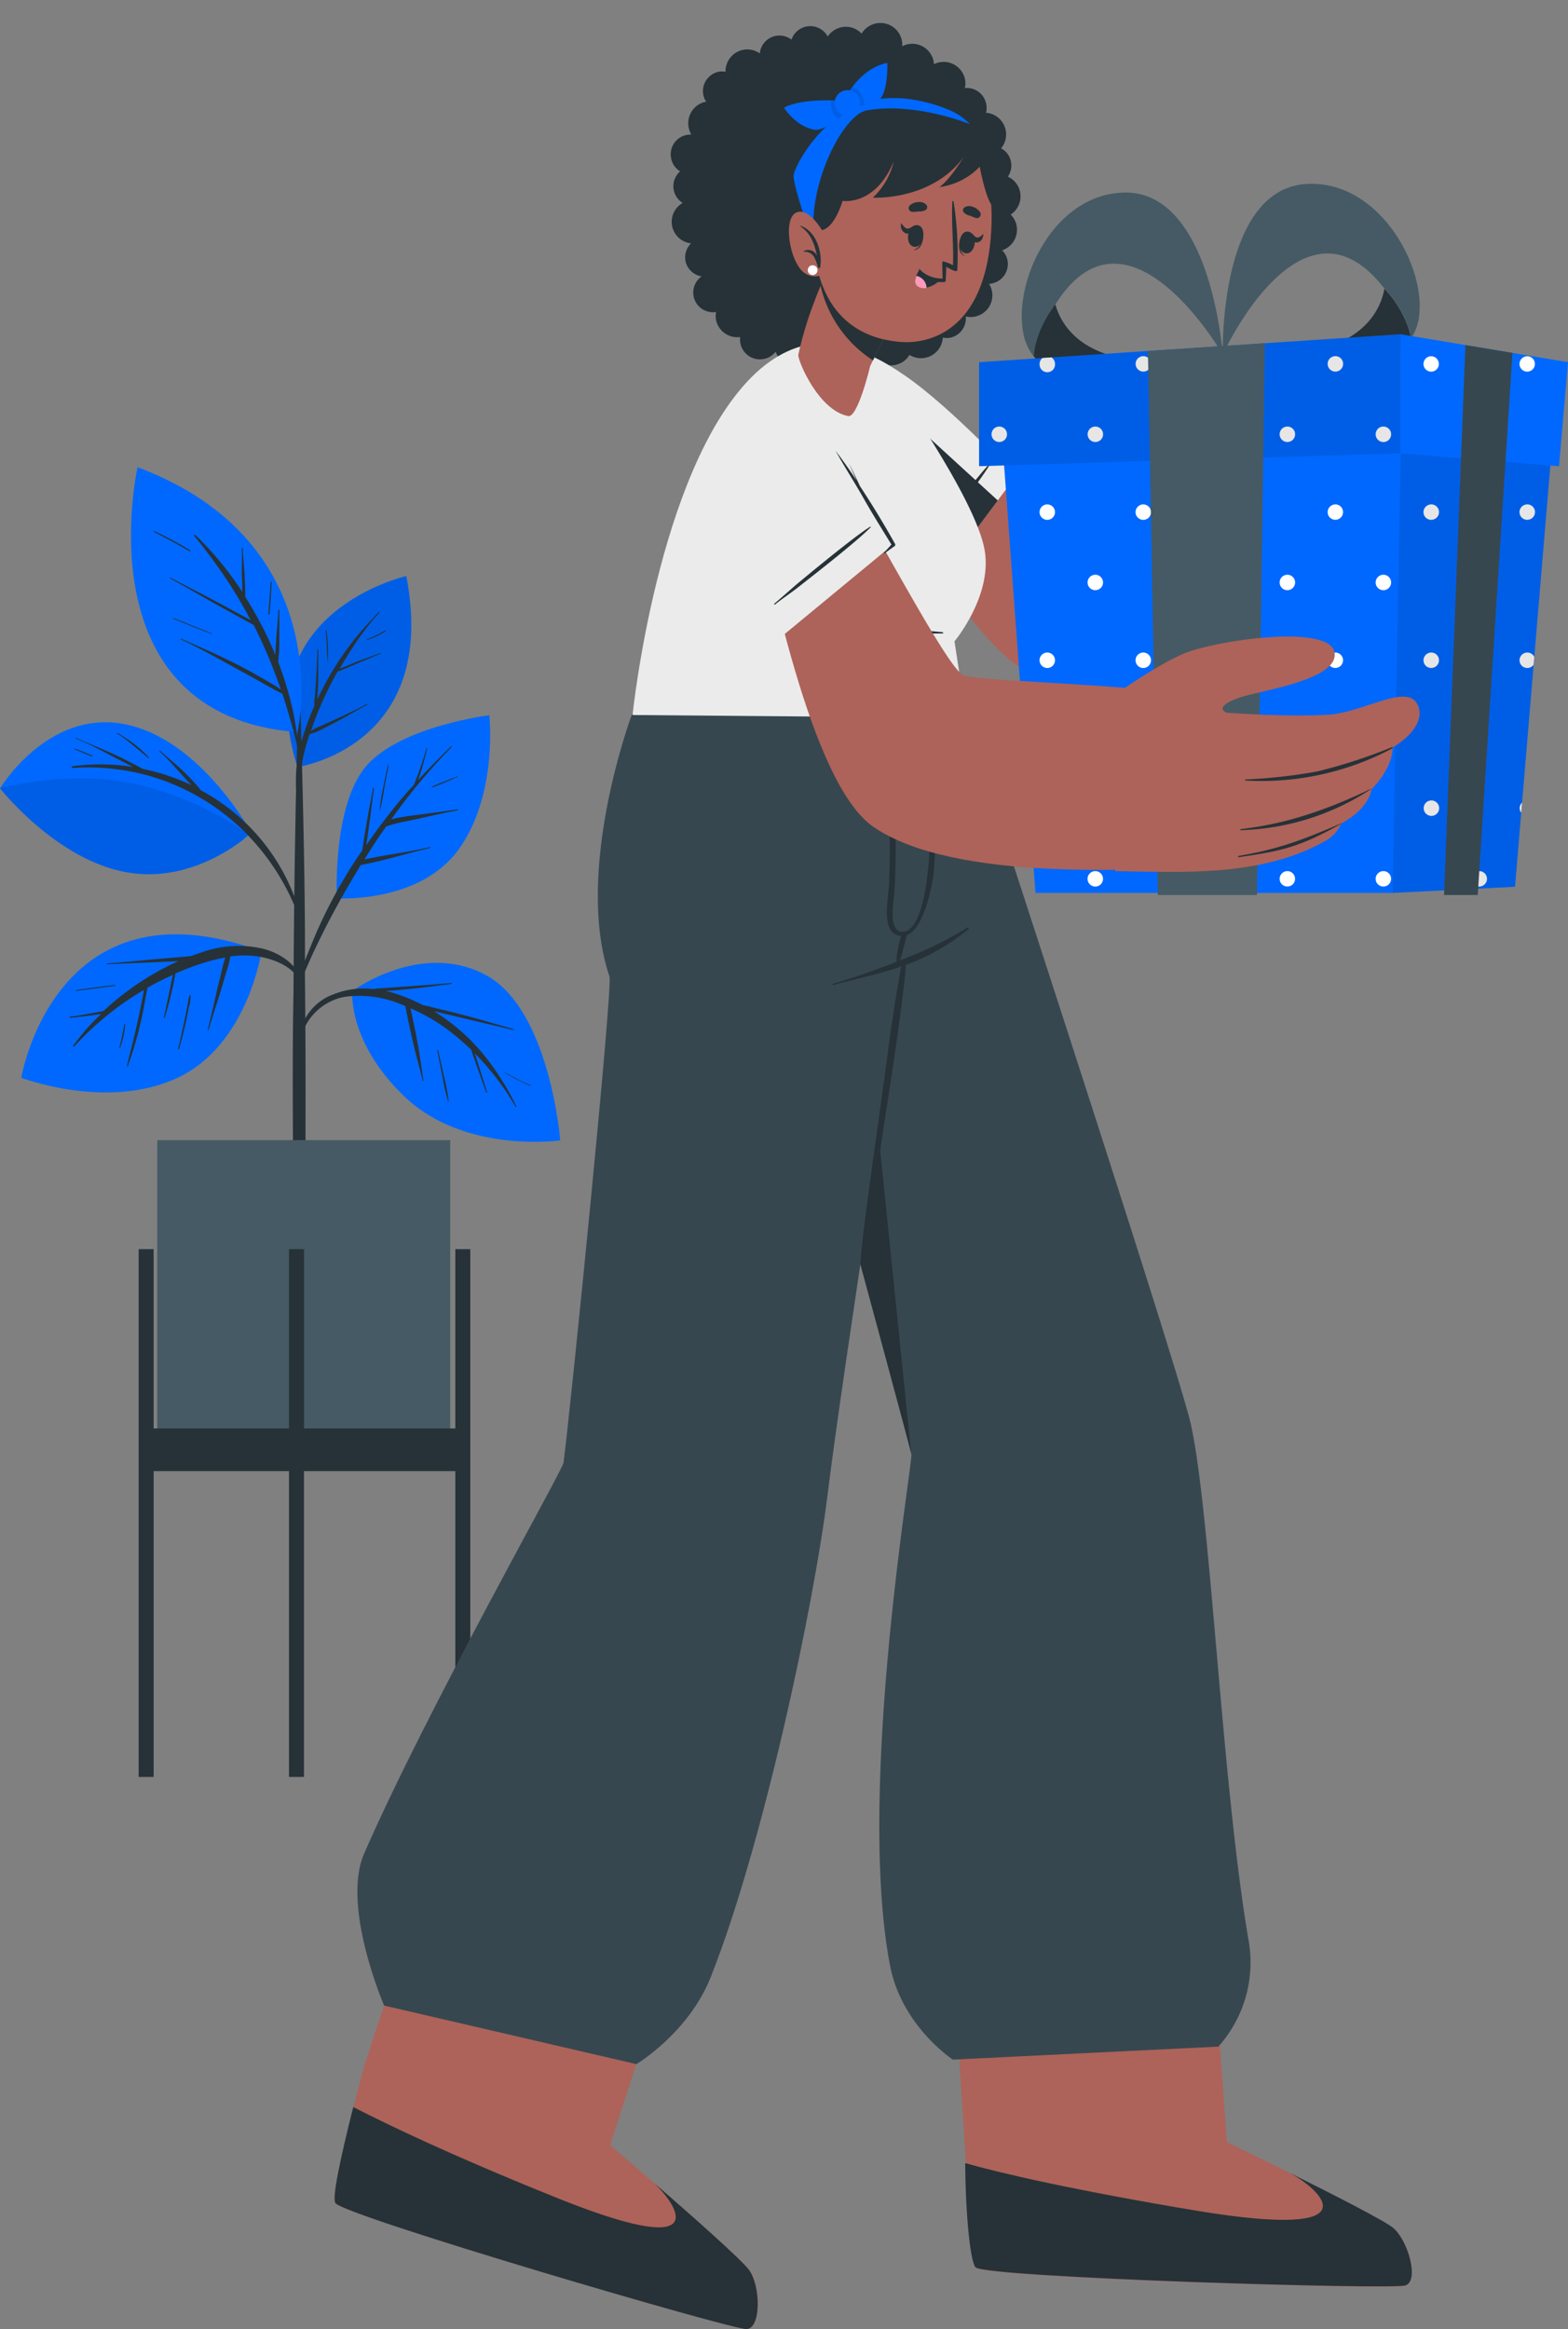 <svg width="68" height="101" fill="none" xmlns="http://www.w3.org/2000/svg"><rect width="100%" height="100%" fill="#808080" stroke="none"/><path d="M12.9 33.26s6.158-.86 4.72-8.28c0 0-6.884 1.54-4.72 8.28Z" fill="#0068FF"/><path opacity=".1" d="M12.9 33.26s6.158-.86 4.72-8.28c0 0-6.884 1.54-4.72 8.28Z" fill="#000"/><path d="M13.211 31.712c.121-.372.261-.738.42-1.096v-.14c0-.102.02-.203.028-.307.016-.22.03-.441.044-.663.024-.444.055-.888.06-1.332 0-.025.039-.022.039 0v1.332c0 .222-.02.44-.036.663v.148c.347-.739.76-1.444 1.236-2.108.211-.296.434-.578.673-.852.239-.274.505-.548.755-.822.017-.017.041 0 .025.027a10.91 10.91 0 0 0-1.192 1.57 13.08 13.08 0 0 0-.533.866l.057-.021.22-.088.5-.208c.33-.121.662-.242.992-.368.019 0 .033.028 0 .036-.327.129-.651.274-.975.408l-.478.203c-.08.036-.16.069-.242.099a.671.671 0 0 1-.162.057c-.124.225-.247.447-.36.675a15.65 15.65 0 0 0-.752 1.77l-.047.129c.162-.093.331-.175.505-.244l.638-.29c.433-.198.862-.398 1.277-.63.019-.014.038.021.016.032-.423.23-.824.477-1.26.704-.212.116-.426.228-.643.332-.18.107-.376.186-.58.233a7.274 7.274 0 0 0-.403 1.743c-.07.839-.061 1.686-.08 2.525h-.022a29.164 29.164 0 0 1-.099-2.3c.013-.71.14-1.414.379-2.083Z" fill="#263238"/><path d="M14.159 27.349c.059.433.08.87.063 1.307h-.02c-.024-.433-.03-.866-.08-1.3.012-.024.034-.032.037-.007ZM15.92 27.719c.275-.104.541-.233.793-.387.02-.014.038.02.02.03a3.045 3.045 0 0 1-.803.384c-.014.003-.025-.02-.01-.027ZM12.703 45.04c0-.68.016-1.356.025-2.036.013-2.255.033-4.511.074-6.767.029-1.792.07-3.583.123-5.372 0-.005.002-.01.005-.014a.03.03 0 0 1 .012-.01v-1.467s0-.02.027-.02c.028 0 .03 0 .03.02v1.472c.009 0 .017.002.023.007a.036.036 0 0 1 .013.02c.09 3.188.17 6.375.19 9.563v1.946c.022 2.078.03 4.156.024 6.235v.993c0 1.902-.022 3.804-.022 5.703 0 .104-.112.154-.233.16-.12.005-.275-.05-.275-.168 0-2.097-.016-4.193-.016-6.29-.006-1.33-.011-2.65 0-3.974Z" fill="#263238"/><path d="M15.276 42.977s2.961-2.193 5.768-.71 3.252 7.186 3.252 7.186-4.12.59-6.732-1.88c-2.496-2.379-2.288-4.596-2.288-4.596Z" fill="#0068FF"/><path d="M14.469 43.114a3.537 3.537 0 0 1 1.714-.225c.12-.02.243-.032.365-.036l.418-.03.862-.06c.585-.044 1.173-.08 1.755-.14.02 0 .025.036 0 .039-.577.074-1.15.156-1.73.213-.297.03-.596.06-.896.083l-.214.019c.088.022.176.04.261.066.465.136.915.32 1.343.548.233.04.467.107.695.161.365.085.73.179 1.099.274.72.19 1.43.4 2.145.609.024 0 0 .041 0 .036-.715-.176-1.431-.335-2.145-.505l-1.041-.25-.275-.062a8.632 8.632 0 0 1 2.107 1.828c.58.706 1.07 1.479 1.463 2.302 0 .022-.019.041-.03.02a11.296 11.296 0 0 0-1.771-2.32c0 .04.024.08.038.119l.165.523c.11.348.22.696.324 1.044 0 .025-.027.033-.036 0-.126-.337-.244-.677-.362-1.014a36.07 36.07 0 0 1-.176-.501l-.09-.258c0-.027-.02-.055-.028-.08-.33-.32-.682-.619-1.052-.893a7.895 7.895 0 0 0-1.571-.899c0 .05.02.101.03.15l.085.404c.058.274.113.548.168.841.113.573.181 1.151.274 1.724a.02.02 0 0 1-.001.018.019.019 0 0 1-.016.008.019.019 0 0 1-.016-.008.02.02 0 0 1-.002-.018c-.135-.573-.305-1.14-.434-1.718-.063-.288-.13-.576-.19-.864l-.082-.405c0-.077-.033-.151-.041-.228l-.16-.066a4.679 4.679 0 0 0-2.471-.337 2.42 2.42 0 0 0-1.783 1.425c-.027.066-.129.025-.115-.04a2.283 2.283 0 0 1 1.417-1.497Z" fill="#263238"/><path d="M19.003 45.55c.083.373.168.749.25 1.124.094.36.163.727.206 1.096 0 .014-.019.014-.021 0a8.42 8.42 0 0 1-.253-1.096l-.217-1.096a.023.023 0 0 1-.005-.017c0-.003.002-.005.003-.008a.023.023 0 0 1 .014-.01.022.022 0 0 1 .009-.001l.008.003a.023.023 0 0 1 .006.005ZM21.868 46.496c.38.192.745.408 1.137.565.025 0 0 .046 0 .032a11.302 11.302 0 0 1-1.131-.583s-.014-.014-.006-.014Z" fill="#263238"/><path d="M14.609 38.956s3.62.23 5.306-2.154c1.687-2.385 1.305-5.786 1.305-5.786s-3.801.463-5.312 2.173c-1.51 1.71-1.299 5.767-1.299 5.767Z" fill="#0068FF"/><path d="M12.909 42.522c.126-.39.274-.77.428-1.149.154-.378.292-.726.45-1.082.328-.73.694-1.44 1.1-2.13.255-.441.53-.866.823-1.285 0-.066.02-.13.03-.192l.05-.337c.036-.228.077-.458.115-.686.083-.498.187-.994.275-1.493 0-.025.041-.022.038 0-.07.493-.12.99-.192 1.483-.033.243-.066.485-.101.726l-.042.274c.553-.806 1.151-1.58 1.791-2.319l.275-.296c0-.027.025-.052.035-.082l.077-.206c.055-.142.108-.274.157-.43.102-.274.195-.57.275-.86 0-.023.04-.014.035 0-.074.296-.15.592-.239.885-.04.142-.088.274-.137.42l-.025.07c.462-.504.945-.99 1.431-1.469.02-.016.044 0 .028.028a25.776 25.776 0 0 0-2.618 3.14c.09-.027.182-.049.275-.065.275-.055.55-.093.843-.129.588-.077 1.178-.15 1.766-.244.022 0 .033.033 0 .038-.55.11-1.118.236-1.675.365-.275.058-.527.11-.791.162a5.41 5.41 0 0 0-.635.18l-.178.25c-.275.386-.52.781-.77 1.179l.369-.074c.274-.053.55-.105.843-.151.55-.09 1.099-.187 1.648-.31a.019.019 0 0 1 .012.018.019.019 0 0 1-.003.01.019.019 0 0 1-.01.008c-.548.131-1.098.274-1.647.427-.275.072-.53.137-.8.195l-.403.088a.917.917 0 0 1-.162.027 40.109 40.109 0 0 0-1.486 2.626c-.2.395-.395.79-.582 1.19-.187.4-.36.822-.55 1.246-.019.09-.15.044-.123-.046Z" fill="#263238"/><path d="M16.605 34.214c.069-.342.14-.688.217-1.03 0-.025.041-.014.036 0-.069.337-.132.677-.195 1.017-.05.341-.12.68-.206 1.014a7.44 7.44 0 0 1 .148-1ZM18.729 34.116c.167-.085.346-.151.519-.22l.275-.107.14-.057a.635.635 0 0 0 .154-.066c.027-.022.043.028.016.033a.67.67 0 0 0-.154.063l-.137.06-.275.118c-.18.08-.362.15-.55.211.004.011-.007-.027.012-.035Z" fill="#263238"/><path d="M10.901 36.114s-2.197-4.087-5.523-4.717c-3.326-.63-5.375 2.79-5.375 2.79s2.43 3.1 5.493 3.64c3.062.54 5.405-1.713 5.405-1.713Z" fill="#0068FF"/><path d="M3.148 33.228a8.896 8.896 0 0 1 2.614.03l-.148-.08c-.247-.126-.494-.252-.739-.38-.513-.275-1.03-.549-1.565-.763a.02.02 0 0 1-.01.002.02.02 0 0 1-.008-.004.02.02 0 0 1-.006-.025.018.018 0 0 1 .006-.006A.02.02 0 0 1 3.31 32c.521.244 1.063.447 1.584.688.275.118.52.244.775.378.165.088.346.17.508.274a9.256 9.256 0 0 1 2.12.702l-.417-.453c-.31-.34-.615-.696-.959-1.005-.016-.017 0-.042.028-.025.349.315.717.608 1.057.937.162.16.319.324.473.494.077.085.153.172.225.274a8.8 8.8 0 0 1 4.471 6.03c0 .021-.03.035-.035 0a10.082 10.082 0 0 0-2.453-4.14 9.655 9.655 0 0 0-4.466-2.578 9.887 9.887 0 0 0-3.082-.274c-.035-.006-.038-.069.009-.074Z" fill="#263238"/><path opacity=".1" d="M0 34.187s2.433 3.1 5.493 3.64c2.335.414 4.255-.803 5.035-1.4l.167-.275s-1.576-1.33-4.565-2.094c-2.988-.765-6.13.129-6.13.129Z" fill="#000"/><path d="M5.07 31.77c.256.149.504.311.742.487.231.176.446.373.642.587.017.02 0 .044-.03.027-.22-.192-.442-.383-.673-.564a6.966 6.966 0 0 0-.688-.512.02.02 0 0 1 .007-.026ZM3.25 32.46c.123.052.25.096.373.148l.37.154c.028 0 .014.054 0 .044l-.37-.151c-.127-.05-.247-.107-.371-.156-.036-.011-.025-.047-.003-.039Z" fill="#263238"/><path d="M11.34 41.255s-.587 4.051-3.639 5.482c-3.051 1.43-6.778 0-6.778 0s1.464-8.781 10.418-5.482Z" fill="#0068FF"/><path d="M3.027 44.09c.274-.033.549-.083.84-.132l.412-.077.214-.044c.083-.076.162-.153.248-.227.578-.508 1.203-.96 1.867-1.351.362-.214.736-.407 1.12-.576h-.057l-1.005.044c-.67.033-1.34.047-2.01.09a.02.02 0 0 1-.02-.019c0-.005.002-.01.006-.013a.02.02 0 0 1 .013-.006c.673-.047 1.34-.12 2.014-.178l.975-.085.502-.044.13-.014c.183-.065.358-.126.527-.18a4.753 4.753 0 0 1 2.587-.143c.77.195 1.535.699 1.733 1.507 0 .028-.036.047-.047.02-.288-.677-1.038-1.017-1.716-1.157a4.05 4.05 0 0 0-1.373-.028c-.03.21-.082.416-.154.615-.083.274-.168.57-.253.855-.173.567-.365 1.132-.533 1.702a.019.019 0 0 1-.002.018.02.02 0 0 1-.016.008.02.02 0 0 1-.02-.017l.002-.01c.14-.567.275-1.142.399-1.712.066-.274.137-.548.206-.839.04-.194.092-.387.154-.576a7.71 7.71 0 0 0-.791.187c-.468.14-.927.31-1.374.507-.044.288-.11.575-.176.86-.082.357-.175.71-.29 1.061 0 .022-.04 0-.034 0 .006 0 0-.044.014-.066.069-.331.143-.663.212-.992.057-.274.11-.548.167-.803-.379.17-.752.356-1.112.562 0 .085-.028.167-.041.244-.022.14-.047.274-.072.416-.058.313-.12.623-.195.932a15.104 15.104 0 0 1-.524 1.763.022.022 0 0 1 0 .024l-.017.02c0 .016-.036 0-.03-.02.14-.6.302-1.195.434-1.797.066-.302.132-.603.192-.905.03-.15.06-.302.088-.455 0-.041 0-.088.022-.134a12.904 12.904 0 0 0-3.021 2.45c-.022.025-.066 0-.044-.038.233-.305.464-.603.728-.886.153-.164.313-.323.475-.477h-.052a8.877 8.877 0 0 1-.429.064c-.275.038-.566.065-.849.098-.038-.008-.046-.044-.024-.046Z" fill="#263238"/><path d="m5.175 45.463.016-.104c0-.047.03-.088.038-.135.063-.274.115-.548.165-.822 0-.02.033 0 .033 0-.019.363-.097.72-.23 1.058h-.022v.003ZM7.729 45.4a.02.02 0 0 1 .006-.012.02.02 0 0 1 .013-.005c.085-.359.168-.718.242-1.08.038-.189.08-.378.115-.57l.058-.307a.925.925 0 0 1 .066-.274.02.02 0 0 1 .033 0c.005.186-.021.371-.077.548-.036.198-.074.395-.118.592-.088.4-.19.798-.302 1.193 0 .022-.042.016-.042 0l.006-.085ZM3.307 42.933c.55-.077 1.115-.156 1.673-.225.024 0 .032.033 0 .036-.55.082-1.118.15-1.676.225-.01-.009-.022-.036.003-.036Z" fill="#263238"/><path d="M12.903 31.75s1.87-8.181-6.937-11.49c0 0-2.442 10.767 6.937 11.49Z" fill="#0068FF"/><path d="m11.003 27.11-.094-.057-.5-.274-1.021-.565c-.67-.376-1.335-.765-2.01-1.132-.023 0 0-.044.019-.033.678.367 1.373.713 2.048 1.072l1.011.548.412.216a21.635 21.635 0 0 0-.953-1.625 25.56 25.56 0 0 0-1.489-2.023.03.03 0 0 1 .024-.049.03.03 0 0 1 .02.008c.77.744 1.453 1.572 2.036 2.47v-.085c0-.203 0-.406-.02-.611 0-.398.014-.798 0-1.198 0-.025.036-.022.039 0 .016.395.063.786.085 1.178 0 .198.02.392.025.59v.342c.181.288.354.581.519.877.296.532.56 1.081.788 1.645 0-.206.02-.409.033-.611.025-.45.08-.894.099-1.343 0-.005.002-.01.006-.014a.02.02 0 0 1 .033.014v1.343c0 .224 0 .446-.028.671l-.017.25c.28.73.502 1.482.665 2.247.152.816.262 1.64.33 2.467a13.164 13.164 0 0 0-.467-2.193c-.11-.386-.223-.77-.349-1.151-.365-.173-.717-.386-1.071-.584-.354-.197-.736-.403-1.099-.603-.736-.403-1.47-.822-2.227-1.167-.022 0 0-.042.019-.03.769.345 1.543.676 2.296 1.055.376.186.744.389 1.099.594.305.17.618.343.912.549a15.638 15.638 0 0 0-.275-.76c-.261-.693-.563-1.37-.898-2.028Z" fill="#263238"/><path d="M11.744 25.24c0-.024.041-.024.039 0-.03.47-.047.936-.096 1.401 0 .025-.044.025-.042 0 .017-.471.066-.934.1-1.4ZM7.523 26.803c.55.222 1.098.43 1.648.66.014 0 0 .03 0 .025-.55-.208-1.099-.433-1.648-.65-.033-.008-.022-.043 0-.035ZM6.685 23.029c.539.247 1.061.527 1.566.839.027.016 0 .055-.025.04-.51-.298-1.03-.583-1.56-.846-.022-.011-.003-.041.02-.033Z" fill="#263238"/><path d="M6.82 62.801h12.703V49.44H6.82V62.8Z" fill="#455A64"/><path d="M20.396 54.168h-.65v22.886h.65V54.168ZM6.663 54.168h-.65v22.886h.65V54.168ZM13.184 54.168h-.651v22.886h.65V54.168Z" fill="#263238"/><path d="M6.34 63.793h13.732v-1.85H6.339v1.85Z" fill="#263238"/><path d="M60.944 99.12c-.612.186-17.976-.34-18.624-.781-.25-.162-1.146-16.294-1.146-16.294l11.261.274.775 10.571s6.556 3.168 7.218 3.728c.662.559 1.129 2.307.516 2.502Z" fill="#AD6359"/><path d="M42.32 98.328c.645.438 18.012.967 18.624.778.613-.189.13-1.94-.527-2.497-.374-.312-2.61-1.452-4.496-2.39 1.269.666 3.88 2.952-4.03 1.645-5.353-.894-8.574-1.645-10.033-2.064.02 2.475.247 4.385.462 4.528Z" fill="#263238"/><path d="m52.836 88.749-11.513.564s-2.198-1.439-2.717-4.043c-1.477-7.622.989-21.833.918-22.214-.127-.652-8.699-32.068-8.699-32.068h11s9.16 27.97 9.797 30.681c.865 3.692 1.349 15.563 2.519 22.437a5.47 5.47 0 0 1-1.305 4.643Z" fill="#37474F"/><path d="M39.518 63.037c-.253-1.124-8.69-32.068-8.69-32.068h5.408l3.282 32.068Z" fill="#263238"/><path d="M32.377 100.997c-.64.025-17.303-4.867-17.82-5.457-.2-.219.371-2.686 1.151-5.643l.025-.093c.16-.609 3.551-10.64 3.551-10.64l10.654 3.1-3.42 10.577-.057.18s5.54 4.72 6.042 5.427c.503.708.514 2.528-.126 2.549Z" fill="#AD6359"/><path d="M15.32 91.369c-.57 2.267-.936 3.988-.768 4.171.516.59 17.18 5.482 17.82 5.457.64-.024.617-1.844.123-2.549-.305-.43-2.472-2.351-4.133-3.787 1.098 1.038 2.62 3.44-4.455.548-4.36-1.76-7.07-3.062-8.586-3.84Z" fill="#263238"/><path d="M41.268 30.975s-.275 8.94-1.961 10.785c0 0-2.79 17.92-3.398 22.908-.607 4.988-2.84 15.411-5.084 21.06-.964 2.434-3.227 3.78-3.227 3.78l-10.94-2.54s-1.865-4.312-.865-6.595c2.747-6.288 8.602-16.607 8.646-16.944.338-2.626 2.143-20.63 1.992-21.083-1.555-4.62.975-11.371.975-11.371h13.862Z" fill="#37474F"/><path d="M41.946 40.228c-.9.554-1.853 1.019-2.845 1.387-.974.4-1.968.748-2.978 1.044-.035 0-.019.063.017.055.986-.274 1.986-.469 2.952-.806-.082.329-.126.671-.18 1-.072.425-.141.85-.204 1.275-.13.852-.24 1.707-.355 2.562-.233 1.71-.477 3.418-.708 5.129-.126.95-.25 1.904-.332 2.86 0 .042.063.047.071 0 .338-1.687.566-3.395.824-5.1.258-1.705.53-3.404.764-5.111.065-.488.131-.979.189-1.47.061-.402.101-.807.12-1.214h.017a9.148 9.148 0 0 0 2.703-1.551c.03-.027-.017-.096-.055-.06ZM40.218 32.578c0-.038-.08-.041-.074 0 .14 1.398.168 2.637.173 3.955 0 .611-.17 4.013-1.25 3.867-.18-.024-.274-.189-.337-.452a4.148 4.148 0 0 1 .041-1.041c.052-.716.08-1.428.071-2.144 0-1.334-.138-2.665-.414-3.971a.036.036 0 0 0-.056-.019.036.036 0 0 0-.013.019c.205 1.828.27 3.669.195 5.506-.05.886-.365 2.24.55 2.289.914.05 1.34-2.207 1.397-2.82.13-1.735.035-3.479-.282-5.189Z" fill="#263238"/><path d="M39.103 40.49c-.07.236-.127.475-.17.716-.05.19-.065.386-.044.581 0 .039.055.036.074 0 .092-.183.156-.379.192-.58.06-.223.123-.445.178-.67a.118.118 0 0 0-.23-.046ZM30.427 11.986a.855.855 0 0 0 .629 1.543.896.896 0 0 0 0 .362.943.943 0 0 0 1.046.724.82.82 0 0 0 .014.304.86.86 0 0 0 1.033.641.84.84 0 0 0 .491-.31.856.856 0 0 0 1.338.417.86.86 0 0 0 1.3.61.862.862 0 0 0 .348-.399.845.845 0 0 0 .967.472.857.857 0 0 0 .634-.595.963.963 0 0 0 .964-.089.922.922 0 0 0 .25-.276.946.946 0 0 0 1.445-.748.885.885 0 0 0 .338 0 .857.857 0 0 0 .659-.918c.137.033.28.033.417 0a.94.94 0 0 0 .733-.995.937.937 0 0 0-.142-.422c.05.001.1-.005.148-.02a.858.858 0 0 0 .646-1.027.822.822 0 0 0-.226-.406.942.942 0 0 0 .624-1.096.923.923 0 0 0-.253-.452.948.948 0 0 0 .404-1.003.934.934 0 0 0-.527-.642.842.842 0 0 0 .129-.68.823.823 0 0 0-.423-.548.942.942 0 0 0-.651-1.543.863.863 0 0 0 0-.41.853.853 0 0 0-.918-.661.916.916 0 0 0 0-.406.945.945 0 0 0-1.34-.63.943.943 0 0 0-1.379-.776.874.874 0 0 0-.019-.274.948.948 0 0 0-1.328-.646.95.95 0 0 0-.413.372.926.926 0 0 0-.89-.274.945.945 0 0 0-.58.4.857.857 0 0 0-1.332-.229.866.866 0 0 0-.239.363.855.855 0 0 0-1.373.598.938.938 0 0 0-1.288.195.953.953 0 0 0-.2.602.806.806 0 0 0-.314 0 .86.86 0 0 0-.642 1.03.822.822 0 0 0 .123.275h-.055a.948.948 0 0 0-.697 1.162c.02.09.055.175.101.255a.855.855 0 0 0-.87 1.047.84.84 0 0 0 .387.548.854.854 0 0 0 .11 1.37.94.94 0 0 0 .365 1.752.853.853 0 0 0-.236.8.86.86 0 0 0 .692.633Z" fill="#263238"/><path d="M37.271 18.164c1.555 4.3 5.038 9.593 6.955 10.771 1.785 1.097 7.476-.444 10.52-1.611 1.372-.52-.627-7.011-2.338-6.701-1.066.194-6.438 1.946-6.776 1.682-1.648-1.282-2.236-2.192-5.606-5.065-1.71-1.46-3.749-1.822-2.755.924Z" fill="#AD6359"/><path d="M52.825 27.6c.904-.032 4.282-.47 6.455-1.457 1.054-.48 3.935-2.174 3.628-3.015-.308-.842-1.192-.414-1.192-.414s1.099-.9.725-1.71c-.374-.812-1.741-.113-1.741-.113s1.07-1.006.629-1.79c-.443-.784-1.69.151-1.69.151s1.025-.874.388-1.37c-.767-.592-2.472 1.23-3.662 1.702-.274.107-5.64 1.779-5.64 1.779l2.1 6.238Z" fill="#AD6359"/><path d="M59.615 19.255c-1.258 1.337-2.038 1.705-3.788 2.16-.035 0-.03.063 0 .055 1.753-.288 2.799-.609 3.845-2.158.06-.074.003-.12-.057-.057ZM60.766 20.858c-1.426 1.275-2.27 1.683-4.068 2.294-.025 0-.014.052 0 .044 1.813-.45 2.85-.795 4.12-2.256.057-.065.014-.14-.052-.082ZM61.592 22.818c-1.47 1.135-2.375 1.62-4.197 1.99a.035.035 0 0 0-.025.034.035.035 0 0 0 .026.034c1.895-.197 3.02-.795 4.218-2.009.09-.085.072-.12-.022-.049Z" fill="#263238"/><path d="M50.01 21.401s1.428-1.8 2.23-2.453c.802-.652 4.694-1.984 5.03-1.165.433 1.063-1.649 2.272-2.764 2.74 0 0 1.008 2.454-.305 3.646-1.313 1.192-4.191-2.768-4.191-2.768Z" fill="#AD6359"/><path d="M57.291 18.115c-.302 1.252-1.788 1.762-2.826 2.288a.104.104 0 0 0-.03.17c.351 1.058.549 2.65-.162 3.593a.027.027 0 0 0 .005.036.027.027 0 0 0 .018.007.027.027 0 0 0 .018-.007c.892-.91.824-2.489.37-3.62 1.075-.524 2.541-1.097 2.62-2.467h-.013Z" fill="#263238"/><path d="m44.036 20.68-4.12 5.482s-3.254-6.787-3.644-9.045c-.443-2.549.96-2.217 2.985-.822 2.024 1.395 4.78 4.385 4.78 4.385Z" fill="#EBEBEB"/><path d="M42.9 20.132c-.619.628-2.198 2.768-2.473 3.119-.14.186-.667.948-.81 1.132-.017.025.022.047.041.025.275-.351.577-.675.849-1.023.272-.348 1.966-2.466 2.414-3.231.014-.017-.008-.036-.022-.022Z" fill="#263238"/><path d="M43.273 21.702 39.93 26.16s-3.255-6.789-3.647-9.045c-.149-.869-.086-1.403.142-1.672l6.848 6.26Z" fill="#263238"/><path d="m41.394 27.809.505 3.32-14.466-.124s1.074-10.533 5.147-14.639c2.038-2.053 4.334-1.809 5.749-.274.357.39 3.988 5.523 4.375 7.773.335 1.984-1.31 3.944-1.31 3.944Z" fill="#EBEBEB"/><path d="M38.974 26.737c-.772.07-1.537.197-2.29.381a16.9 16.9 0 0 0-1.099.33c-.184.06-.365.114-.55.166-.19.062-.39.1-.59.113a.014.014 0 0 0-.014.014.014.014 0 0 0 .014.013c.19.012.38.012.569 0 .185-.022.368-.057.549-.104.38-.093.753-.205 1.132-.304.76-.195 1.524-.392 2.298-.548.025-.006.017-.066-.019-.06ZM40.88 27.414a17.144 17.144 0 0 0-1.922-.087c-.322 0-.637.027-.956.057l-.456.052c-.165.022-.33.066-.497.085-.017 0-.017.03 0 .028.157-.014.319 0 .475 0l.478-.014.956-.025a49.21 49.21 0 0 1 1.909-.04.028.028 0 0 0 .034-.021.028.028 0 0 0-.02-.035Z" fill="#263238"/><path d="M34.618 15.396c0 .29.887 2.403 2.167 2.647.418.08.953-2.173.953-2.173l.077-.156L38.9 13.52l-2.318-2.415-.34-.326s-.256.622-.57 1.4c0 .036-.03.072-.043.11-.014.039-.038.085-.052.127-.05.115-.096.232-.143.353-.047.12-.072.178-.104.274l-.105.274c-.25.678-.453 1.372-.607 2.078Z" fill="#AD6359"/><path d="m38.9 13.51-1.04 2.116a5.249 5.249 0 0 1-2.275-3.24l.088-.219c.313-.776.568-1.398.568-1.398l.341.326L38.9 13.51Z" fill="#263238"/><path d="M42.962 10.366c-.384 4.29-3.002 4.545-3.93 4.46-.84-.074-3.697-.442-3.757-4.747-.06-4.306 2.057-5.482 3.99-5.414 1.934.069 4.07 1.412 3.697 5.701Z" fill="#AD6359"/><path d="M42.33 9.454c-.098-.028-.183-.069-.274-.104a.464.464 0 0 1-.275-.16.15.15 0 0 1 .028-.183.385.385 0 0 1 .384-.036c.133.041.246.129.319.247a.164.164 0 0 1-.181.236ZM39.565 9.188c.1-.001.2-.008.3-.02a.479.479 0 0 0 .298-.076.159.159 0 0 0 .028-.187.392.392 0 0 0-.36-.142.575.575 0 0 0-.376.145.165.165 0 0 0 .11.28ZM40.04 10.117s-.026 0-.026.022c-.027.293-.107.622-.38.688v.016c.326-.005.427-.447.405-.726Z" fill="#263238"/><path d="M39.818 9.769c-.465-.093-.618.841-.187.929.43.088.577-.841.187-.93Z" fill="#263238"/><path d="M39.625 9.799c-.09.041-.187.12-.275.115-.087-.005-.186-.118-.247-.225h-.016a.344.344 0 0 0 .195.43c.173.053.324-.084.398-.257.003-.025-.02-.077-.055-.063ZM41.655 10.317s.022.017.019.027c-.052.274-.063.628.184.765-.318-.082-.3-.534-.203-.792Z" fill="#263238"/><path d="M41.962 10.043c.476.036.371.976-.065.943-.437-.033-.333-.968.066-.943Z" fill="#263238"/><path d="M42.152 10.13c.069.058.132.157.22.17.088.014.19-.073.274-.164 0 .181-.093.362-.274.378-.181.017-.275-.153-.275-.337-.005-.024.025-.071.055-.046ZM39.85 11.71a.982.982 0 0 0 .618.482c.115.03.233.044.352.04h.132a.068.068 0 0 0 .06-.06.057.057 0 0 0 0-.03v-.024c.022-.22.025-.548.025-.548.077.046.475.274.478.145a14.63 14.63 0 0 0-.162-2.977c0-.033-.052-.027-.052 0-.05.921.063 1.842.027 2.766a1.614 1.614 0 0 0-.45-.173c-.03 0 0 .65 0 .748a1.377 1.377 0 0 1-.99-.389c-.03-.022-.054-.003-.038.02Z" fill="#263238"/><path d="M40.716 12.197c-.15.135-.333.23-.53.274a.53.53 0 0 1-.325-.033c-.222-.098-.195-.312-.12-.487.037-.098.087-.19.148-.274.211.258.502.441.827.52Z" fill="#263238"/><path d="M40.185 12.485a.53.53 0 0 1-.324-.033c-.222-.098-.195-.312-.12-.488a.55.55 0 0 1 .444.521Z" fill="#FF99BA"/><path d="M35.442 9.974c.69.168 1.099-1.263 1.099-1.263s1.414.238 2.219-1.716a3.16 3.16 0 0 1-.906 1.576s2.54.148 3.938-1.762c0 0-.596.992-1.052 1.304a2.963 2.963 0 0 0 1.747-.882s.236 1.277.52 1.664c0 0 .62-4.386-3.505-4.58 0 0-2.56-.253-3.804 1.598-1.245 1.85-.256 4.061-.256 4.061Z" fill="#263238"/><path d="M35.305 10.33c.077.615-.948-2.323-.887-2.74.06-.417 1.129-2.434 3.02-3.122 1.594-.573 3.385.16 3.698.29.35.14.667.354.928.626 0 0-2.348-.97-4.477-.598-1.027.184-2.573 3.242-2.282 5.545Z" fill="#0068FF"/><path d="M36.697 4.18s.616-1.22 1.783-1.452c0 0 .052 1.17-.33 1.59-.19.208-1.098.364-1.225.221a2.222 2.222 0 0 1-.228-.359Z" fill="#0068FF"/><path opacity=".1" d="M36.697 4.18c.064.126.14.245.226.357a.046.046 0 0 0 .021.016.08.08 0 0 0 .028.016h.025c.17.03.343.024.51-.016a2.555 2.555 0 0 0-.17-.493.752.752 0 0 0-.379-.29c-.1.128-.186.266-.26.41Z" fill="#050400"/><path d="M36.423 4.364s-1.662-.115-2.42.307c0 0 .5.822 1.34.956.377.066 1.396-.693 1.321-.88a1.613 1.613 0 0 0-.241-.383Z" fill="#0068FF"/><path opacity=".1" d="M36.046 4.35a.933.933 0 0 0 .075.548c.06.1.142.186.238.253.198-.165.333-.321.305-.395a1.756 1.756 0 0 0-.241-.384s-.149-.022-.377-.022Z" fill="#050400"/><path d="M36.283 4.748a.549.549 0 1 0 .935-.576.549.549 0 0 0-.935.576Z" fill="#0068FF"/><path d="M35.92 10.468s-.692-1.489-1.354-1.264c-.662.225-.305 2.267.357 2.653a.729.729 0 0 0 1.03-.213l-.033-1.176Z" fill="#AD6359"/><path d="M34.692 9.788s-.016 0 0 .017c.462.287.64.792.74 1.301a.402.402 0 0 0-.412-.264.405.405 0 0 0-.166.05c-.013 0 0 .03 0 .028a.457.457 0 0 1 .46.241c.069.138.123.284.161.433.017.05.099.041.09 0 .127-.655-.194-1.622-.873-1.806Z" fill="#263238"/><path d="M35.45 11.75a.211.211 0 1 1-.096-.215.209.209 0 0 1 .096.216Z" fill="#fff"/><path d="M61.557 13.557c-.021.396-.145.78-.36 1.115 0-.074-.028-.15-.047-.23a2.146 2.146 0 0 0-.069-.241 4.565 4.565 0 0 0-.87-1.5l-.13-.15-.035-.039c-.02-.024-.044-.043-.063-.068-3.524-4.46-6.883 2.765-6.954 2.933 0 0-.196-7.206 3.655-7.4 3.016-.16 5.054 3.354 4.873 5.58Z" fill="#455A64"/><path d="M61.188 14.672a1.513 1.513 0 0 1-.315.332c-1.84 1.406-7.485.438-7.836.378h-.017c5.307.51 6.762-1.417 7.018-2.867l.035.039.13.15c.381.441.676.95.87 1.5.028.082.05.161.069.24.019.08.046.154.046.228Z" fill="#263238"/><path d="M44.366 14.376c.056.394.217.766.464 1.077a1.76 1.76 0 0 1 .025-.235c.01-.083.024-.166.044-.247a4.545 4.545 0 0 1 .725-1.576c.035-.052.071-.107.112-.162l.03-.04c.02-.025.042-.05.058-.075 3.085-4.774 7.117 2.1 7.202 2.259 0 0-.497-7.192-4.348-7.025-3.016.131-4.702 3.823-4.312 6.024Z" fill="#455A64"/><path d="M44.83 15.453c.099.118.215.219.346.3 1.964 1.224 7.493-.275 7.836-.368h.017c-5.236 1.011-6.867-.768-7.263-2.193l-.03.041c-.04.055-.077.11-.112.162a4.621 4.621 0 0 0-.725 1.576c-.02.085-.033.167-.044.247a1.76 1.76 0 0 0-.025.235Z" fill="#263238"/><path d="M62.35 17.328H43.336l1.57 21.392h15.486l1.958-21.392Z" fill="#0068FF"/><path d="M43.67 18.833a.323.323 0 0 1-.202.304l-.044-.628a.332.332 0 0 1 .247.324Zm3.832-.335a.336.336 0 0 0-.331.398.335.335 0 1 0 .331-.398Zm4.164 0a.336.336 0 0 0-.332.398.334.334 0 0 0 .457.246.335.335 0 0 0-.125-.644Zm4.164 0a.335.335 0 0 0-.237.571.335.335 0 0 0 .474-.473.335.335 0 0 0-.237-.098Zm4.164 0a.335.335 0 1 0 0 .67.335.335 0 0 0 0-.67Zm-12.492 6.425a.336.336 0 0 0-.331.398.335.335 0 1 0 .566-.3.335.335 0 0 0-.235-.098Zm4.164 0a.336.336 0 0 0-.332.398.335.335 0 1 0 .332-.398Zm4.164 0a.335.335 0 1 0 0 .67.335.335 0 0 0 0-.67Zm4.164 0a.335.335 0 1 0 0 .67.335.335 0 0 0 0-.67Zm-14.574-3.05a.335.335 0 1 0-.005.67.335.335 0 0 0 .005-.67Zm4.164 0a.335.335 0 1 0-.006.67.335.335 0 0 0 .006-.67Zm4.164 0a.336.336 0 0 0-.335.334.334.334 0 0 0 .572.236.334.334 0 0 0-.237-.57Zm4.164 0a.336.336 0 0 0-.329.399.334.334 0 1 0 .329-.4Zm3.826.331a.329.329 0 0 0 .137.274l.05-.57a.335.335 0 0 0-.187.296ZM47.497 31.35a.335.335 0 1 0 .332.332.331.331 0 0 0-.327-.332h-.005Zm4.164 0a.335.335 0 1 0 .332.332.331.331 0 0 0-.327-.332h-.005Zm4.163 0a.335.335 0 0 0-.235.572.335.335 0 0 0 .473-.473.336.336 0 0 0-.232-.099h-.005Zm4.164 0a.335.335 0 0 0-.236.572.335.335 0 0 0 .474-.473.336.336 0 0 0-.232-.099h-.006ZM45.42 28.297a.335.335 0 1 0-.005.67.335.335 0 0 0 .005-.67Zm4.164 0a.335.335 0 1 0-.006.67.335.335 0 0 0 .006-.67Zm4.164 0a.336.336 0 0 0-.329.4.334.334 0 1 0 .33-.4Zm4.164 0a.336.336 0 0 0-.329.4.334.334 0 1 0 .329-.4Zm-10.41 9.478a.335.335 0 1 0-.006.67.335.335 0 0 0 .006-.67Zm4.164 0a.335.335 0 1 0-.006.67.335.335 0 0 0 .006-.67Zm4.164 0a.336.336 0 0 0-.329.4.334.334 0 1 0 .329-.4Zm4.164 0a.336.336 0 0 0-.329.4.334.334 0 0 0 .457.243.336.336 0 0 0 .109-.545.336.336 0 0 0-.237-.098ZM45.42 34.71a.336.336 0 0 0-.331.398.335.335 0 1 0 .567-.299.335.335 0 0 0-.236-.099Zm4.164 0a.336.336 0 0 0-.332.398.335.335 0 1 0 .567-.299.335.335 0 0 0-.235-.099Zm4.164 0a.335.335 0 1 0 0 .67.335.335 0 0 0 0-.67Zm4.164 0a.335.335 0 1 0 0 .67.335.335 0 0 0 0-.67Z" fill="#fff"/><path d="M67.475 17.328h-6.687l-.396 21.392 5.31-.266 1.773-21.126Z" fill="#0068FF"/><path d="M64.484 18.833a.334.334 0 1 1-.668 0 .334.334 0 0 1 .668 0Zm-.335 6.09a.335.335 0 0 0-.237.57.335.335 0 1 0 .245-.57h-.008Zm-2.082-3.05a.336.336 0 0 0-.328.399.334.334 0 0 0 .457.244.334.334 0 0 0-.12-.644h-.009Zm4.164 0a.336.336 0 0 0-.328.399.334.334 0 0 0 .456.244.334.334 0 0 0-.12-.644h-.008ZM64.15 31.35a.335.335 0 0 0-.24.567.335.335 0 1 0 .248-.567h-.008Zm-2.082-3.053a.336.336 0 0 0-.328.4.334.334 0 0 0 .457.243.334.334 0 0 0-.12-.643h-.009Zm4.164 0a.335.335 0 0 0-.237.57.335.335 0 0 0 .237.099.33.33 0 0 0 .275-.14l.03-.343a.334.334 0 0 0-.296-.186h-.009Zm-2.082 9.478a.336.336 0 0 0-.328.4.334.334 0 0 0 .457.243.334.334 0 0 0-.12-.643h-.009Zm-2.073-3.065a.335.335 0 1 0 0 .67.335.335 0 0 0 0-.67Zm3.828.338a.295.295 0 0 0 .066.191l.036-.433a.332.332 0 0 0-.102.253v-.011Z" fill="#fff"/><path opacity=".1" d="M67.475 17.328h-6.687l-.396 21.392 5.31-.266 1.773-21.126Z" fill="#000"/><path d="M42.46 15.706v4.51l18.275-.558v-5.164L42.46 15.706Z" fill="#0068FF"/><path d="M43.336 19.167a.335.335 0 1 0 0-.67.335.335 0 0 0 0 .67ZM47.502 19.167a.335.335 0 1 0 .001-.67.335.335 0 0 0 0 .67ZM51.666 19.167a.335.335 0 1 0 0-.67.335.335 0 0 0 0 .67ZM55.83 19.167a.335.335 0 1 0 0-.67.335.335 0 0 0 0 .67ZM60.329 18.833a.334.334 0 0 1-.572.236.334.334 0 1 1 .474-.473.334.334 0 0 1 .098.237ZM45.753 15.78a.335.335 0 1 1-.668 0 .323.323 0 0 1 .124-.255l.39-.028a.342.342 0 0 1 .154.283ZM49.584 16.114a.335.335 0 1 0 0-.67.335.335 0 0 0 0 .67ZM53.748 16.114a.335.335 0 1 0 0-.67.335.335 0 0 0 0 .67ZM57.912 16.114a.335.335 0 1 0 0-.67.335.335 0 0 0 0 .67Z" fill="#fff"/><path opacity=".1" d="M42.46 15.706v4.51l18.275-.558v-5.164L42.46 15.706Z" fill="#000"/><path d="m67.61 20.217-6.875-.56v-5.163L68 15.706l-.39 4.51Z" fill="#0068FF"/><path d="M64.484 18.833a.334.334 0 1 1-.668 0 .334.334 0 0 1 .668 0Zm-2.417-3.385a.336.336 0 0 0-.328.4.334.334 0 0 0 .459.242.335.335 0 0 0-.122-.642h-.009Zm4.164 0a.336.336 0 0 0-.328.4.334.334 0 1 0 .336-.4h-.008Z" fill="#fff"/><path d="M54.509 38.81h-4.296l-.431-23.59 5.07-.337-.343 23.928Z" fill="#455A64"/><path d="M62.625 38.81h1.461l1.505-23.507-2.04-.34-.926 23.848Z" fill="#37474F"/><path d="M32.416 20.568c.977 4.336 2.746 13.394 5.446 15.277 3.554 2.467 11.972 1.823 14.208 1.735.975-.038 1.099-6.518.297-7.18-.802-.664-9.866-.823-10.588-1.122-.723-.299-4.016-6.734-6.043-9.916-2.563-4.016-4.144-2.467-3.32 1.206Z" fill="#AD6359"/><path d="M53.309 30.953c-.473-.156-.393-.406.44-.702.831-.296 4.394-.767 4.119-1.987-.275-1.22-5.265-.488-6.614.112-1.348.6-3.318 2.045-3.318 2.045.995.052 3.409.406 5.373.532Z" fill="#AD6359"/><path d="M48.36 37.775c2.823.04 6.338.274 9.11-1.308.312-.167.559-.434.7-.759 1.255-.682 1.307-1.477 1.307-1.477.975-.995.918-1.815.918-1.815s1.464-.822 1.115-1.784c-.387-1.096-2.368.274-3.914.362-3.546.192-8.64-.526-9.668-.573l.431 7.354Z" fill="#AD6359"/><path d="M54.02 33.8a23.014 23.014 0 0 0 3.095-.345 22.855 22.855 0 0 0 3.25-1.055.027.027 0 0 1 .018.002.027.027 0 0 1 .003.047 12.078 12.078 0 0 1-6.358 1.398c-.055-.003-.06-.044-.008-.047ZM53.825 35.952c1.01-.131 2.785-.373 5.639-1.751 0 0 .019 0 0 .013A10.837 10.837 0 0 1 53.819 36c-.046.002-.046-.039.006-.047ZM53.743 37.111c1.708-.29 2.746-.688 4.419-1.406 0 0 .019 0 0 .017-1.81 1.017-2.585 1.181-4.428 1.447-.055.008-.06-.047.009-.058Z" fill="#263238"/><path d="m38.702 23.635-5.24 4.327s-1.552-7.304-1.398-9.579c.167-2.562 1.445-1.918 3.07-.093 1.627 1.826 3.568 5.345 3.568 5.345Z" fill="#EBEBEB"/><path d="M37.736 22.84c-.745.463-2.774 2.157-3.112 2.434-.179.148-.866.759-1.044.904-.022.02 0 .05.033.033.34-.274.714-.515 1.057-.79.344-.273 2.472-1.918 3.085-2.554a.017.017 0 0 0 .007-.01c0-.005 0-.01-.003-.013a.017.017 0 0 0-.023-.004ZM37.293 21.078c-.15-.324-.304-.65-.467-.968.102.244.212.482.322.724a25.311 25.311 0 0 0-.912-1.289c.385.697.824 1.37 1.214 2.061.39.691.8 1.34 1.208 2.007-.104.118-.211.233-.318.345a.022.022 0 1 0 .03.033c.137-.101.275-.203.418-.302a.077.077 0 0 0 .03-.1 40.544 40.544 0 0 0-1.525-2.511Z" fill="#263238"/></svg>